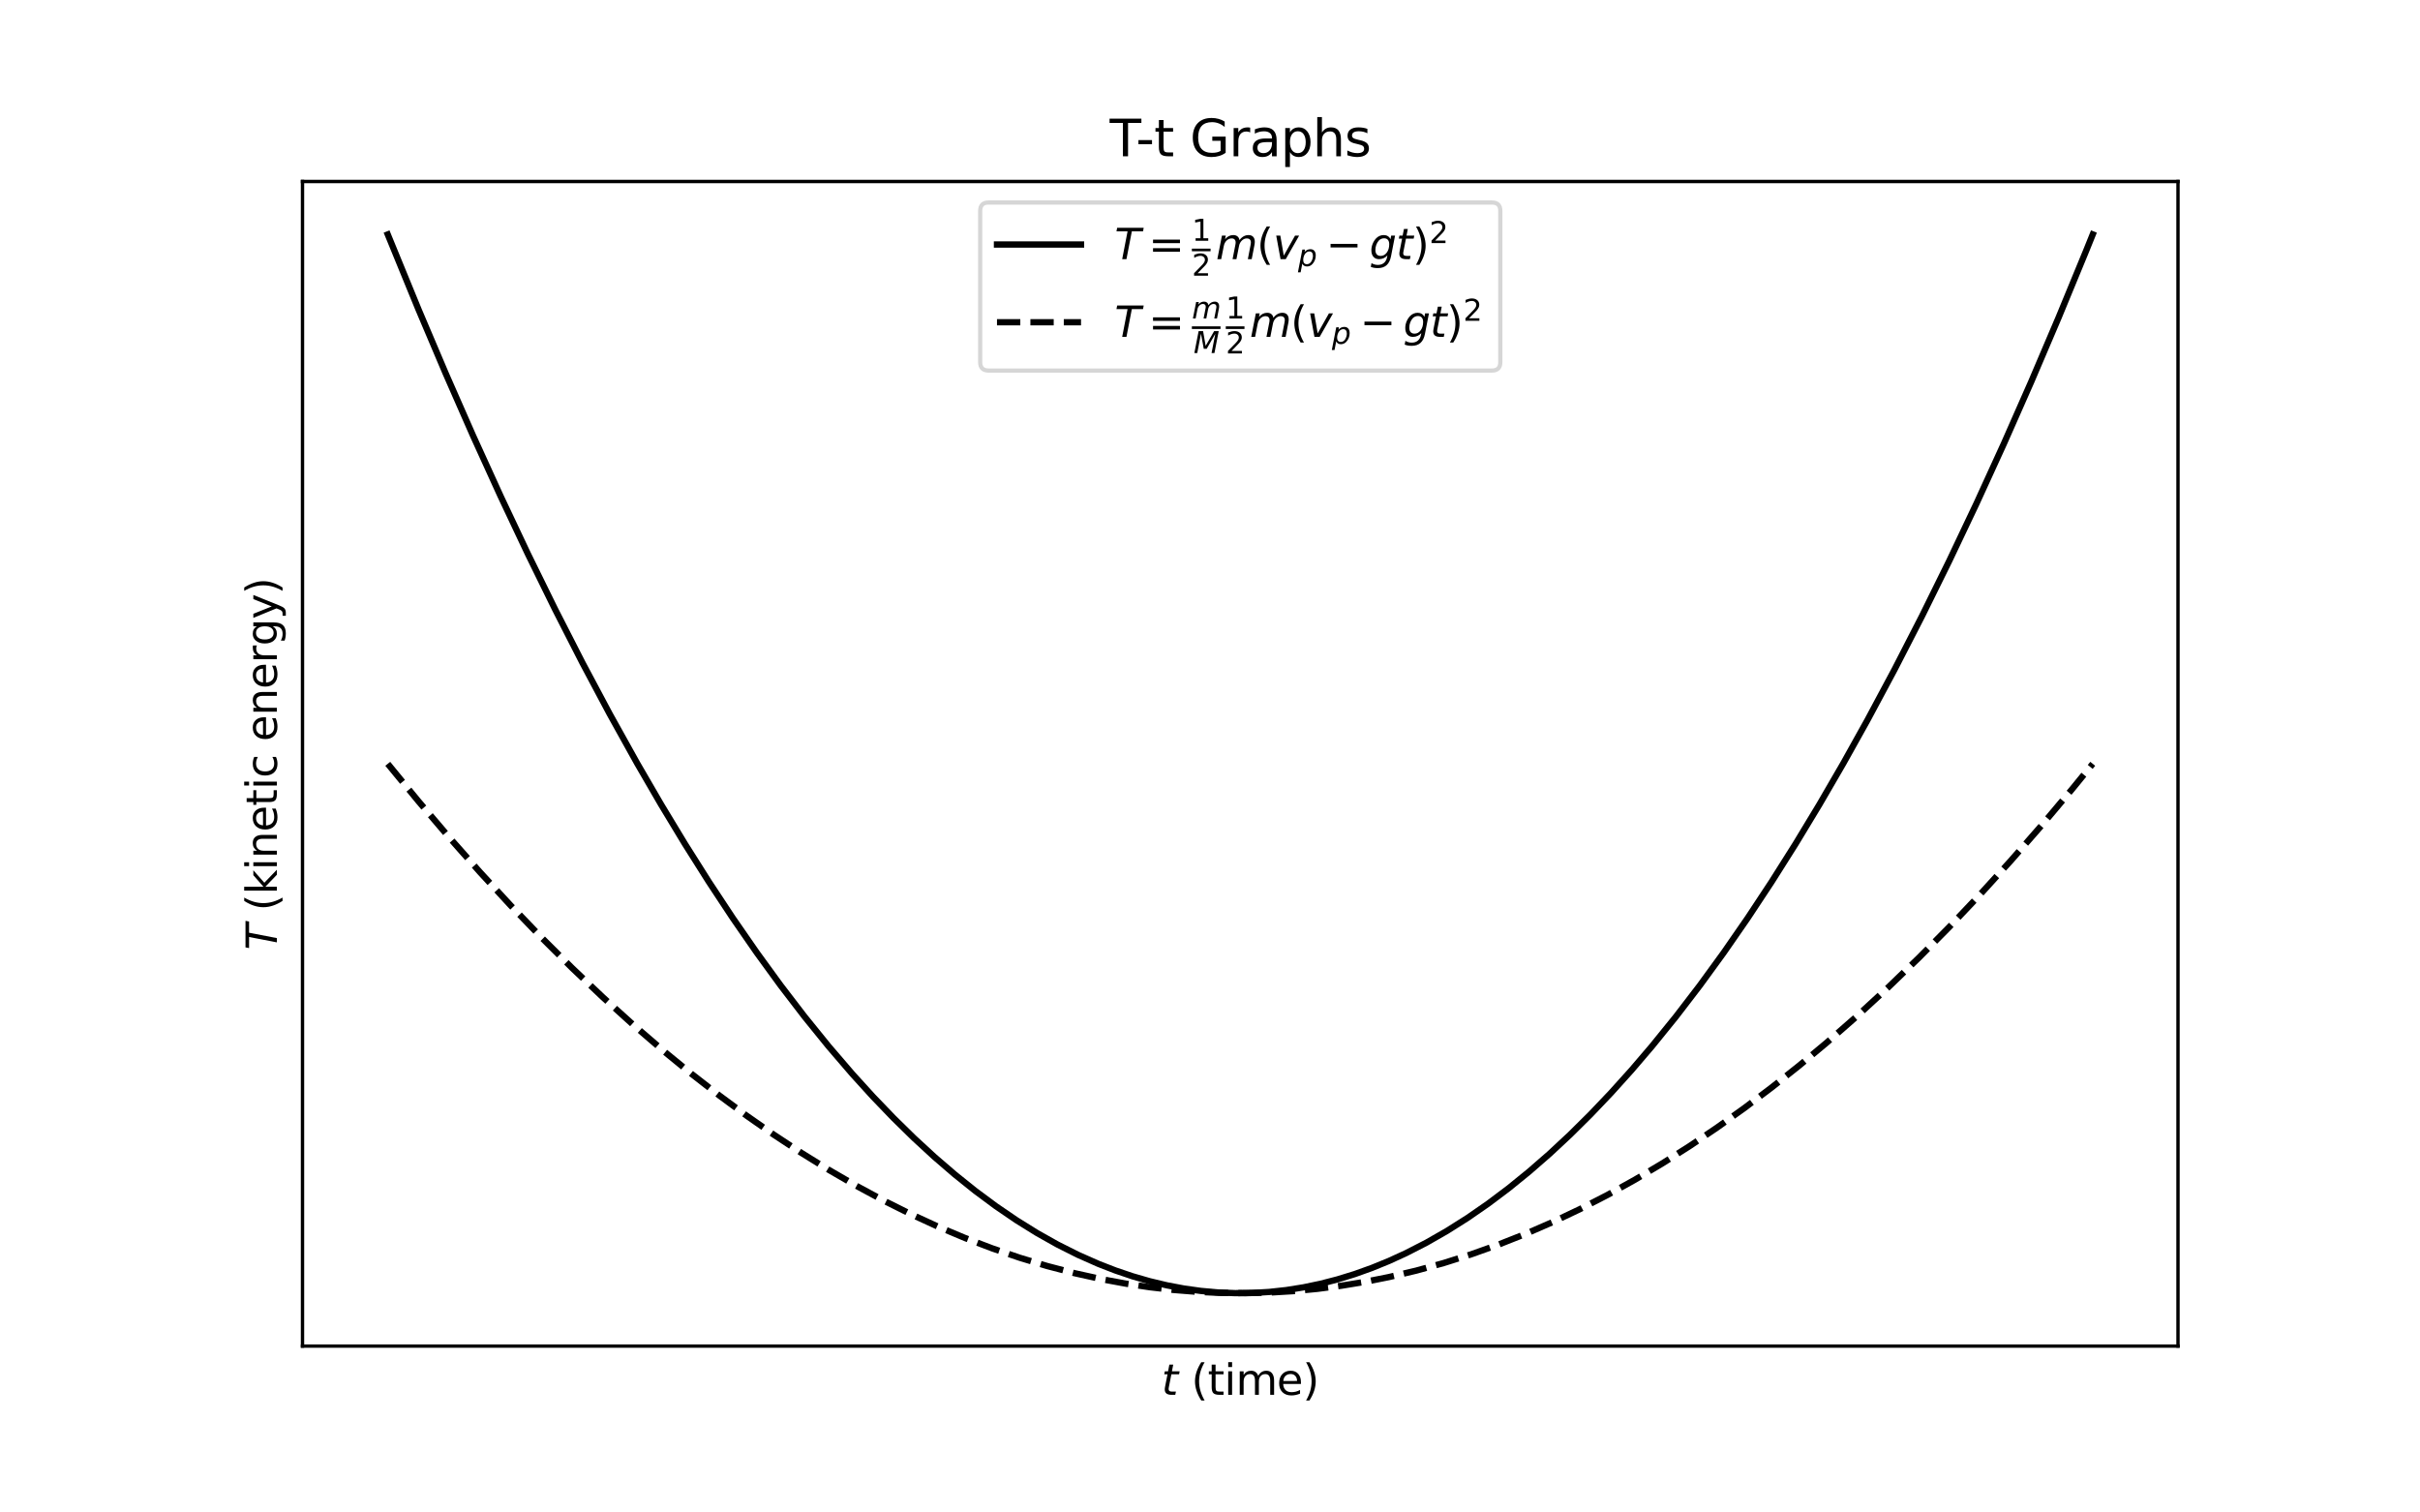 <?xml version="1.0" encoding="utf-8" standalone="no"?>
<!DOCTYPE svg PUBLIC "-//W3C//DTD SVG 1.1//EN"
  "http://www.w3.org/Graphics/SVG/1.1/DTD/svg11.dtd">
<svg xmlns:xlink="http://www.w3.org/1999/xlink" width="576pt" height="360pt" viewBox="0 0 576 360" xmlns="http://www.w3.org/2000/svg" version="1.1">
 <defs>
  <style type="text/css">*{stroke-linejoin: round; stroke-linecap: butt}</style>
 </defs>
 <g id="figure_1">
  <g id="patch_1">
   <path d="M 0 360 
L 576 360 
L 576 0 
L 0 0 
z
" style="fill: #ffffff"/>
  </g>
  <g id="axes_1">
   <g id="patch_2">
    <path d="M 72 320.4 
L 518.4 320.4 
L 518.4 43.2 
L 72 43.2 
z
" style="fill: #ffffff"/>
   </g>
   <g id="matplotlib.axis_1">
    <g id="text_1">
     <!-- $t$ (time) -->
     <g transform="translate(276.45 331.998) scale(0.1 -0.1)">
      <defs>
       <path id="DejaVuSans-Oblique-74" d="M 2706 3500 
L 2619 3053 
L 1472 3053 
L 1100 1153 
Q 1081 1047 1072 975 
Q 1063 903 1063 863 
Q 1063 663 1183 572 
Q 1303 481 1569 481 
L 2150 481 
L 2053 0 
L 1503 0 
Q 991 0 739 200 
Q 488 400 488 806 
Q 488 878 497 964 
Q 506 1050 525 1153 
L 897 3053 
L 409 3053 
L 500 3500 
L 978 3500 
L 1172 4494 
L 1747 4494 
L 1556 3500 
L 2706 3500 
z
" transform="scale(0.016)"/>
       <path id="DejaVuSans-20" transform="scale(0.016)"/>
       <path id="DejaVuSans-28" d="M 1984 4856 
Q 1566 4138 1362 3434 
Q 1159 2731 1159 2009 
Q 1159 1288 1364 580 
Q 1569 -128 1984 -844 
L 1484 -844 
Q 1016 -109 783 600 
Q 550 1309 550 2009 
Q 550 2706 781 3412 
Q 1013 4119 1484 4856 
L 1984 4856 
z
" transform="scale(0.016)"/>
       <path id="DejaVuSans-74" d="M 1172 4494 
L 1172 3500 
L 2356 3500 
L 2356 3053 
L 1172 3053 
L 1172 1153 
Q 1172 725 1289 603 
Q 1406 481 1766 481 
L 2356 481 
L 2356 0 
L 1766 0 
Q 1100 0 847 248 
Q 594 497 594 1153 
L 594 3053 
L 172 3053 
L 172 3500 
L 594 3500 
L 594 4494 
L 1172 4494 
z
" transform="scale(0.016)"/>
       <path id="DejaVuSans-69" d="M 603 3500 
L 1178 3500 
L 1178 0 
L 603 0 
L 603 3500 
z
M 603 4863 
L 1178 4863 
L 1178 4134 
L 603 4134 
L 603 4863 
z
" transform="scale(0.016)"/>
       <path id="DejaVuSans-6d" d="M 3328 2828 
Q 3544 3216 3844 3400 
Q 4144 3584 4550 3584 
Q 5097 3584 5394 3201 
Q 5691 2819 5691 2113 
L 5691 0 
L 5113 0 
L 5113 2094 
Q 5113 2597 4934 2840 
Q 4756 3084 4391 3084 
Q 3944 3084 3684 2787 
Q 3425 2491 3425 1978 
L 3425 0 
L 2847 0 
L 2847 2094 
Q 2847 2600 2669 2842 
Q 2491 3084 2119 3084 
Q 1678 3084 1418 2786 
Q 1159 2488 1159 1978 
L 1159 0 
L 581 0 
L 581 3500 
L 1159 3500 
L 1159 2956 
Q 1356 3278 1631 3431 
Q 1906 3584 2284 3584 
Q 2666 3584 2933 3390 
Q 3200 3197 3328 2828 
z
" transform="scale(0.016)"/>
       <path id="DejaVuSans-65" d="M 3597 1894 
L 3597 1613 
L 953 1613 
Q 991 1019 1311 708 
Q 1631 397 2203 397 
Q 2534 397 2845 478 
Q 3156 559 3463 722 
L 3463 178 
Q 3153 47 2828 -22 
Q 2503 -91 2169 -91 
Q 1331 -91 842 396 
Q 353 884 353 1716 
Q 353 2575 817 3079 
Q 1281 3584 2069 3584 
Q 2775 3584 3186 3129 
Q 3597 2675 3597 1894 
z
M 3022 2063 
Q 3016 2534 2758 2815 
Q 2500 3097 2075 3097 
Q 1594 3097 1305 2825 
Q 1016 2553 972 2059 
L 3022 2063 
z
" transform="scale(0.016)"/>
       <path id="DejaVuSans-29" d="M 513 4856 
L 1013 4856 
Q 1481 4119 1714 3412 
Q 1947 2706 1947 2009 
Q 1947 1309 1714 600 
Q 1481 -109 1013 -844 
L 513 -844 
Q 928 -128 1133 580 
Q 1338 1288 1338 2009 
Q 1338 2731 1133 3434 
Q 928 4138 513 4856 
z
" transform="scale(0.016)"/>
      </defs>
      <use xlink:href="#DejaVuSans-Oblique-74" transform="translate(0 0.016)"/>
      <use xlink:href="#DejaVuSans-20" transform="translate(39.209 0.016)"/>
      <use xlink:href="#DejaVuSans-28" transform="translate(70.996 0.016)"/>
      <use xlink:href="#DejaVuSans-74" transform="translate(110.01 0.016)"/>
      <use xlink:href="#DejaVuSans-69" transform="translate(149.219 0.016)"/>
      <use xlink:href="#DejaVuSans-6d" transform="translate(177.002 0.016)"/>
      <use xlink:href="#DejaVuSans-65" transform="translate(274.414 0.016)"/>
      <use xlink:href="#DejaVuSans-29" transform="translate(335.938 0.016)"/>
     </g>
    </g>
   </g>
   <g id="matplotlib.axis_2">
    <g id="text_2">
     <!-- $T$ (kinetic energy) -->
     <g transform="translate(65.9 226.1) rotate(-90) scale(0.1 -0.1)">
      <defs>
       <path id="DejaVuSans-Oblique-54" d="M 378 4666 
L 4325 4666 
L 4225 4134 
L 2559 4134 
L 1759 0 
L 1125 0 
L 1925 4134 
L 275 4134 
L 378 4666 
z
" transform="scale(0.016)"/>
       <path id="DejaVuSans-6b" d="M 581 4863 
L 1159 4863 
L 1159 1991 
L 2875 3500 
L 3609 3500 
L 1753 1863 
L 3688 0 
L 2938 0 
L 1159 1709 
L 1159 0 
L 581 0 
L 581 4863 
z
" transform="scale(0.016)"/>
       <path id="DejaVuSans-6e" d="M 3513 2113 
L 3513 0 
L 2938 0 
L 2938 2094 
Q 2938 2591 2744 2837 
Q 2550 3084 2163 3084 
Q 1697 3084 1428 2787 
Q 1159 2491 1159 1978 
L 1159 0 
L 581 0 
L 581 3500 
L 1159 3500 
L 1159 2956 
Q 1366 3272 1645 3428 
Q 1925 3584 2291 3584 
Q 2894 3584 3203 3211 
Q 3513 2838 3513 2113 
z
" transform="scale(0.016)"/>
       <path id="DejaVuSans-63" d="M 3122 3366 
L 3122 2828 
Q 2878 2963 2633 3030 
Q 2388 3097 2138 3097 
Q 1578 3097 1268 2742 
Q 959 2388 959 1747 
Q 959 1106 1268 751 
Q 1578 397 2138 397 
Q 2388 397 2633 464 
Q 2878 531 3122 666 
L 3122 134 
Q 2881 22 2623 -34 
Q 2366 -91 2075 -91 
Q 1284 -91 818 406 
Q 353 903 353 1747 
Q 353 2603 823 3093 
Q 1294 3584 2113 3584 
Q 2378 3584 2631 3529 
Q 2884 3475 3122 3366 
z
" transform="scale(0.016)"/>
       <path id="DejaVuSans-72" d="M 2631 2963 
Q 2534 3019 2420 3045 
Q 2306 3072 2169 3072 
Q 1681 3072 1420 2755 
Q 1159 2438 1159 1844 
L 1159 0 
L 581 0 
L 581 3500 
L 1159 3500 
L 1159 2956 
Q 1341 3275 1631 3429 
Q 1922 3584 2338 3584 
Q 2397 3584 2469 3576 
Q 2541 3569 2628 3553 
L 2631 2963 
z
" transform="scale(0.016)"/>
       <path id="DejaVuSans-67" d="M 2906 1791 
Q 2906 2416 2648 2759 
Q 2391 3103 1925 3103 
Q 1463 3103 1205 2759 
Q 947 2416 947 1791 
Q 947 1169 1205 825 
Q 1463 481 1925 481 
Q 2391 481 2648 825 
Q 2906 1169 2906 1791 
z
M 3481 434 
Q 3481 -459 3084 -895 
Q 2688 -1331 1869 -1331 
Q 1566 -1331 1297 -1286 
Q 1028 -1241 775 -1147 
L 775 -588 
Q 1028 -725 1275 -790 
Q 1522 -856 1778 -856 
Q 2344 -856 2625 -561 
Q 2906 -266 2906 331 
L 2906 616 
Q 2728 306 2450 153 
Q 2172 0 1784 0 
Q 1141 0 747 490 
Q 353 981 353 1791 
Q 353 2603 747 3093 
Q 1141 3584 1784 3584 
Q 2172 3584 2450 3431 
Q 2728 3278 2906 2969 
L 2906 3500 
L 3481 3500 
L 3481 434 
z
" transform="scale(0.016)"/>
       <path id="DejaVuSans-79" d="M 2059 -325 
Q 1816 -950 1584 -1140 
Q 1353 -1331 966 -1331 
L 506 -1331 
L 506 -850 
L 844 -850 
Q 1081 -850 1212 -737 
Q 1344 -625 1503 -206 
L 1606 56 
L 191 3500 
L 800 3500 
L 1894 763 
L 2988 3500 
L 3597 3500 
L 2059 -325 
z
" transform="scale(0.016)"/>
      </defs>
      <use xlink:href="#DejaVuSans-Oblique-54" transform="translate(0 0.016)"/>
      <use xlink:href="#DejaVuSans-20" transform="translate(61.084 0.016)"/>
      <use xlink:href="#DejaVuSans-28" transform="translate(92.871 0.016)"/>
      <use xlink:href="#DejaVuSans-6b" transform="translate(131.885 0.016)"/>
      <use xlink:href="#DejaVuSans-69" transform="translate(189.795 0.016)"/>
      <use xlink:href="#DejaVuSans-6e" transform="translate(217.578 0.016)"/>
      <use xlink:href="#DejaVuSans-65" transform="translate(280.957 0.016)"/>
      <use xlink:href="#DejaVuSans-74" transform="translate(342.48 0.016)"/>
      <use xlink:href="#DejaVuSans-69" transform="translate(381.689 0.016)"/>
      <use xlink:href="#DejaVuSans-63" transform="translate(409.473 0.016)"/>
      <use xlink:href="#DejaVuSans-20" transform="translate(464.453 0.016)"/>
      <use xlink:href="#DejaVuSans-65" transform="translate(496.24 0.016)"/>
      <use xlink:href="#DejaVuSans-6e" transform="translate(557.764 0.016)"/>
      <use xlink:href="#DejaVuSans-65" transform="translate(621.143 0.016)"/>
      <use xlink:href="#DejaVuSans-72" transform="translate(682.666 0.016)"/>
      <use xlink:href="#DejaVuSans-67" transform="translate(723.779 0.016)"/>
      <use xlink:href="#DejaVuSans-79" transform="translate(787.256 0.016)"/>
      <use xlink:href="#DejaVuSans-29" transform="translate(846.436 0.016)"/>
     </g>
    </g>
   </g>
   <g id="line2d_1">
    <path d="M 92.291 55.8 
L 99.61 73.652 
L 106.116 88.971 
L 112.622 103.771 
L 119.129 118.053 
L 125.635 131.817 
L 132.141 145.062 
L 138.647 157.79 
L 145.153 169.999 
L 151.659 181.69 
L 157.352 191.495 
L 163.045 200.903 
L 168.738 209.914 
L 174.43 218.529 
L 180.123 226.747 
L 185.816 234.568 
L 191.509 241.992 
L 197.202 249.02 
L 202.895 255.651 
L 207.774 261.019 
L 212.654 266.095 
L 217.533 270.88 
L 222.413 275.374 
L 227.293 279.576 
L 232.172 283.486 
L 237.052 287.105 
L 241.931 290.433 
L 246.811 293.469 
L 251.69 296.214 
L 256.57 298.667 
L 261.45 300.829 
L 265.516 302.407 
L 269.582 303.784 
L 273.649 304.958 
L 277.715 305.929 
L 281.781 306.698 
L 285.847 307.265 
L 289.914 307.629 
L 293.98 307.791 
L 298.046 307.751 
L 302.113 307.508 
L 306.179 307.063 
L 310.245 306.415 
L 314.312 305.565 
L 318.378 304.512 
L 322.444 303.257 
L 326.511 301.8 
L 330.577 300.14 
L 334.643 298.278 
L 339.523 295.776 
L 344.402 292.983 
L 349.282 289.898 
L 354.162 286.522 
L 359.041 282.855 
L 363.921 278.895 
L 368.8 274.645 
L 373.68 270.103 
L 378.559 265.269 
L 383.439 260.144 
L 388.319 254.728 
L 393.198 249.02 
L 398.891 241.992 
L 404.584 234.568 
L 410.277 226.747 
L 415.97 218.529 
L 421.662 209.914 
L 427.355 200.903 
L 433.048 191.495 
L 438.741 181.69 
L 444.434 171.489 
L 450.94 159.344 
L 457.446 146.682 
L 463.952 133.501 
L 470.458 119.802 
L 476.964 105.585 
L 483.47 90.849 
L 489.976 75.596 
L 496.483 59.824 
L 498.109 55.8 
L 498.109 55.8 
" clip-path="url(#p354657934e)" style="fill: none; stroke: #000000; stroke-width: 1.5; stroke-linecap: square"/>
   </g>
   <g id="line2d_2">
    <path d="M 92.291 181.8 
L 99.61 190.726 
L 106.93 199.325 
L 114.249 207.595 
L 121.568 215.538 
L 128.888 223.152 
L 136.207 230.439 
L 143.526 237.398 
L 150.846 244.029 
L 158.165 250.332 
L 164.671 255.659 
L 171.177 260.728 
L 177.684 265.537 
L 184.19 270.087 
L 190.696 274.378 
L 197.202 278.41 
L 203.708 282.183 
L 210.214 285.697 
L 216.72 288.952 
L 223.226 291.947 
L 229.732 294.684 
L 236.238 297.161 
L 242.745 299.38 
L 249.251 301.339 
L 255.757 303.039 
L 262.263 304.48 
L 267.956 305.529 
L 273.649 306.379 
L 279.341 307.031 
L 285.034 307.484 
L 290.727 307.739 
L 296.42 307.796 
L 302.113 307.654 
L 307.806 307.314 
L 313.498 306.776 
L 319.191 306.039 
L 324.884 305.104 
L 330.577 303.97 
L 337.083 302.432 
L 343.589 300.635 
L 350.095 298.578 
L 356.601 296.263 
L 363.107 293.688 
L 369.614 290.854 
L 376.12 287.761 
L 382.626 284.41 
L 389.132 280.799 
L 395.638 276.929 
L 402.144 272.799 
L 408.65 268.411 
L 415.156 263.764 
L 421.662 258.857 
L 428.168 253.692 
L 434.675 248.267 
L 441.994 241.855 
L 449.313 235.115 
L 456.633 228.047 
L 463.952 220.651 
L 471.271 212.927 
L 478.591 204.875 
L 485.91 196.495 
L 493.23 187.788 
L 498.109 181.8 
L 498.109 181.8 
" clip-path="url(#p354657934e)" style="fill: none; stroke-dasharray: 5.55,2.4; stroke-dashoffset: 0; stroke: #000000; stroke-width: 1.5"/>
   </g>
   <g id="patch_3">
    <path d="M 72 320.4 
L 72 43.2 
" style="fill: none; stroke: #000000; stroke-width: 0.8; stroke-linejoin: miter; stroke-linecap: square"/>
   </g>
   <g id="patch_4">
    <path d="M 518.4 320.4 
L 518.4 43.2 
" style="fill: none; stroke: #000000; stroke-width: 0.8; stroke-linejoin: miter; stroke-linecap: square"/>
   </g>
   <g id="patch_5">
    <path d="M 72 320.4 
L 518.4 320.4 
" style="fill: none; stroke: #000000; stroke-width: 0.8; stroke-linejoin: miter; stroke-linecap: square"/>
   </g>
   <g id="patch_6">
    <path d="M 72 43.2 
L 518.4 43.2 
" style="fill: none; stroke: #000000; stroke-width: 0.8; stroke-linejoin: miter; stroke-linecap: square"/>
   </g>
   <g id="text_3">
    <!-- T-t Graphs -->
    <g transform="translate(264.129 37.2) scale(0.12 -0.12)">
     <defs>
      <path id="DejaVuSans-54" d="M -19 4666 
L 3928 4666 
L 3928 4134 
L 2272 4134 
L 2272 0 
L 1638 0 
L 1638 4134 
L -19 4134 
L -19 4666 
z
" transform="scale(0.016)"/>
      <path id="DejaVuSans-2d" d="M 313 2009 
L 1997 2009 
L 1997 1497 
L 313 1497 
L 313 2009 
z
" transform="scale(0.016)"/>
      <path id="DejaVuSans-47" d="M 3809 666 
L 3809 1919 
L 2778 1919 
L 2778 2438 
L 4434 2438 
L 4434 434 
Q 4069 175 3628 42 
Q 3188 -91 2688 -91 
Q 1594 -91 976 548 
Q 359 1188 359 2328 
Q 359 3472 976 4111 
Q 1594 4750 2688 4750 
Q 3144 4750 3555 4637 
Q 3966 4525 4313 4306 
L 4313 3634 
Q 3963 3931 3569 4081 
Q 3175 4231 2741 4231 
Q 1884 4231 1454 3753 
Q 1025 3275 1025 2328 
Q 1025 1384 1454 906 
Q 1884 428 2741 428 
Q 3075 428 3337 486 
Q 3600 544 3809 666 
z
" transform="scale(0.016)"/>
      <path id="DejaVuSans-61" d="M 2194 1759 
Q 1497 1759 1228 1600 
Q 959 1441 959 1056 
Q 959 750 1161 570 
Q 1363 391 1709 391 
Q 2188 391 2477 730 
Q 2766 1069 2766 1631 
L 2766 1759 
L 2194 1759 
z
M 3341 1997 
L 3341 0 
L 2766 0 
L 2766 531 
Q 2569 213 2275 61 
Q 1981 -91 1556 -91 
Q 1019 -91 701 211 
Q 384 513 384 1019 
Q 384 1609 779 1909 
Q 1175 2209 1959 2209 
L 2766 2209 
L 2766 2266 
Q 2766 2663 2505 2880 
Q 2244 3097 1772 3097 
Q 1472 3097 1187 3025 
Q 903 2953 641 2809 
L 641 3341 
Q 956 3463 1253 3523 
Q 1550 3584 1831 3584 
Q 2591 3584 2966 3190 
Q 3341 2797 3341 1997 
z
" transform="scale(0.016)"/>
      <path id="DejaVuSans-70" d="M 1159 525 
L 1159 -1331 
L 581 -1331 
L 581 3500 
L 1159 3500 
L 1159 2969 
Q 1341 3281 1617 3432 
Q 1894 3584 2278 3584 
Q 2916 3584 3314 3078 
Q 3713 2572 3713 1747 
Q 3713 922 3314 415 
Q 2916 -91 2278 -91 
Q 1894 -91 1617 61 
Q 1341 213 1159 525 
z
M 3116 1747 
Q 3116 2381 2855 2742 
Q 2594 3103 2138 3103 
Q 1681 3103 1420 2742 
Q 1159 2381 1159 1747 
Q 1159 1113 1420 752 
Q 1681 391 2138 391 
Q 2594 391 2855 752 
Q 3116 1113 3116 1747 
z
" transform="scale(0.016)"/>
      <path id="DejaVuSans-68" d="M 3513 2113 
L 3513 0 
L 2938 0 
L 2938 2094 
Q 2938 2591 2744 2837 
Q 2550 3084 2163 3084 
Q 1697 3084 1428 2787 
Q 1159 2491 1159 1978 
L 1159 0 
L 581 0 
L 581 4863 
L 1159 4863 
L 1159 2956 
Q 1366 3272 1645 3428 
Q 1925 3584 2291 3584 
Q 2894 3584 3203 3211 
Q 3513 2838 3513 2113 
z
" transform="scale(0.016)"/>
      <path id="DejaVuSans-73" d="M 2834 3397 
L 2834 2853 
Q 2591 2978 2328 3040 
Q 2066 3103 1784 3103 
Q 1356 3103 1142 2972 
Q 928 2841 928 2578 
Q 928 2378 1081 2264 
Q 1234 2150 1697 2047 
L 1894 2003 
Q 2506 1872 2764 1633 
Q 3022 1394 3022 966 
Q 3022 478 2636 193 
Q 2250 -91 1575 -91 
Q 1294 -91 989 -36 
Q 684 19 347 128 
L 347 722 
Q 666 556 975 473 
Q 1284 391 1588 391 
Q 1994 391 2212 530 
Q 2431 669 2431 922 
Q 2431 1156 2273 1281 
Q 2116 1406 1581 1522 
L 1381 1569 
Q 847 1681 609 1914 
Q 372 2147 372 2553 
Q 372 3047 722 3315 
Q 1072 3584 1716 3584 
Q 2034 3584 2315 3537 
Q 2597 3491 2834 3397 
z
" transform="scale(0.016)"/>
     </defs>
     <use xlink:href="#DejaVuSans-54"/>
     <use xlink:href="#DejaVuSans-2d" x="51.959"/>
     <use xlink:href="#DejaVuSans-74" x="88.043"/>
     <use xlink:href="#DejaVuSans-20" x="127.252"/>
     <use xlink:href="#DejaVuSans-47" x="159.039"/>
     <use xlink:href="#DejaVuSans-72" x="236.529"/>
     <use xlink:href="#DejaVuSans-61" x="277.643"/>
     <use xlink:href="#DejaVuSans-70" x="338.922"/>
     <use xlink:href="#DejaVuSans-68" x="402.398"/>
     <use xlink:href="#DejaVuSans-73" x="465.777"/>
    </g>
   </g>
   <g id="legend_1">
    <g id="patch_7">
     <path d="M 235.3 88.2 
L 355.1 88.2 
Q 357.1 88.2 357.1 86.2 
L 357.1 50.2 
Q 357.1 48.2 355.1 48.2 
L 235.3 48.2 
Q 233.3 48.2 233.3 50.2 
L 233.3 86.2 
Q 233.3 88.2 235.3 88.2 
z
" style="fill: #ffffff; opacity: 0.8; stroke: #cccccc; stroke-linejoin: miter"/>
    </g>
    <g id="line2d_3">
     <path d="M 237.3 58.2 
L 247.3 58.2 
L 257.3 58.2 
" style="fill: none; stroke: #000000; stroke-width: 1.5; stroke-linecap: square"/>
    </g>
    <g id="text_4">
     <!-- $T = \frac{1}{2}m(v_p - gt)^2$ -->
     <g transform="translate(265.3 61.7) scale(0.1 -0.1)">
      <defs>
       <path id="DejaVuSans-3d" d="M 678 2906 
L 4684 2906 
L 4684 2381 
L 678 2381 
L 678 2906 
z
M 678 1631 
L 4684 1631 
L 4684 1100 
L 678 1100 
L 678 1631 
z
" transform="scale(0.016)"/>
       <path id="DejaVuSans-31" d="M 794 531 
L 1825 531 
L 1825 4091 
L 703 3866 
L 703 4441 
L 1819 4666 
L 2450 4666 
L 2450 531 
L 3481 531 
L 3481 0 
L 794 0 
L 794 531 
z
" transform="scale(0.016)"/>
       <path id="DejaVuSans-32" d="M 1228 531 
L 3431 531 
L 3431 0 
L 469 0 
L 469 531 
Q 828 903 1448 1529 
Q 2069 2156 2228 2338 
Q 2531 2678 2651 2914 
Q 2772 3150 2772 3378 
Q 2772 3750 2511 3984 
Q 2250 4219 1831 4219 
Q 1534 4219 1204 4116 
Q 875 4013 500 3803 
L 500 4441 
Q 881 4594 1212 4672 
Q 1544 4750 1819 4750 
Q 2544 4750 2975 4387 
Q 3406 4025 3406 3419 
Q 3406 3131 3298 2873 
Q 3191 2616 2906 2266 
Q 2828 2175 2409 1742 
Q 1991 1309 1228 531 
z
" transform="scale(0.016)"/>
       <path id="DejaVuSans-Oblique-6d" d="M 5747 2113 
L 5338 0 
L 4763 0 
L 5166 2094 
Q 5191 2228 5203 2325 
Q 5216 2422 5216 2491 
Q 5216 2772 5059 2928 
Q 4903 3084 4622 3084 
Q 4203 3084 3875 2770 
Q 3547 2456 3450 1953 
L 3066 0 
L 2491 0 
L 2900 2094 
Q 2925 2209 2937 2307 
Q 2950 2406 2950 2484 
Q 2950 2769 2794 2926 
Q 2638 3084 2363 3084 
Q 1938 3084 1609 2770 
Q 1281 2456 1184 1953 
L 800 0 
L 225 0 
L 909 3500 
L 1484 3500 
L 1375 2956 
Q 1609 3263 1923 3423 
Q 2238 3584 2597 3584 
Q 2978 3584 3223 3384 
Q 3469 3184 3519 2828 
Q 3781 3197 4126 3390 
Q 4472 3584 4856 3584 
Q 5306 3584 5551 3325 
Q 5797 3066 5797 2591 
Q 5797 2488 5784 2364 
Q 5772 2241 5747 2113 
z
" transform="scale(0.016)"/>
       <path id="DejaVuSans-Oblique-76" d="M 459 3500 
L 1069 3500 
L 1581 525 
L 3256 3500 
L 3866 3500 
L 1875 0 
L 1100 0 
L 459 3500 
z
" transform="scale(0.016)"/>
       <path id="DejaVuSans-Oblique-70" d="M 3175 2156 
Q 3175 2616 2975 2859 
Q 2775 3103 2400 3103 
Q 2144 3103 1911 2972 
Q 1678 2841 1497 2591 
Q 1319 2344 1212 1994 
Q 1106 1644 1106 1300 
Q 1106 863 1306 627 
Q 1506 391 1875 391 
Q 2147 391 2380 519 
Q 2613 647 2778 891 
Q 2956 1147 3065 1494 
Q 3175 1841 3175 2156 
z
M 1394 2969 
Q 1625 3272 1939 3428 
Q 2253 3584 2638 3584 
Q 3175 3584 3472 3232 
Q 3769 2881 3769 2247 
Q 3769 1728 3584 1258 
Q 3400 788 3053 416 
Q 2822 169 2531 39 
Q 2241 -91 1919 -91 
Q 1547 -91 1294 64 
Q 1041 219 916 525 
L 556 -1331 
L -19 -1331 
L 922 3500 
L 1497 3500 
L 1394 2969 
z
" transform="scale(0.016)"/>
       <path id="DejaVuSans-2212" d="M 678 2272 
L 4684 2272 
L 4684 1741 
L 678 1741 
L 678 2272 
z
" transform="scale(0.016)"/>
       <path id="DejaVuSans-Oblique-67" d="M 3816 3500 
L 3219 434 
Q 3047 -456 2561 -893 
Q 2075 -1331 1253 -1331 
Q 950 -1331 690 -1286 
Q 431 -1241 206 -1147 
L 313 -588 
Q 525 -725 762 -790 
Q 1000 -856 1269 -856 
Q 1816 -856 2167 -557 
Q 2519 -259 2631 300 
L 2681 563 
Q 2441 288 2122 144 
Q 1803 0 1434 0 
Q 903 0 598 351 
Q 294 703 294 1319 
Q 294 1803 478 2267 
Q 663 2731 997 3091 
Q 1219 3328 1514 3456 
Q 1809 3584 2131 3584 
Q 2484 3584 2746 3420 
Q 3009 3256 3138 2956 
L 3238 3500 
L 3816 3500 
z
M 2950 2216 
Q 2950 2641 2750 2872 
Q 2550 3103 2181 3103 
Q 1953 3103 1747 3012 
Q 1541 2922 1394 2759 
Q 1156 2491 1023 2127 
Q 891 1763 891 1375 
Q 891 944 1092 712 
Q 1294 481 1672 481 
Q 2219 481 2584 976 
Q 2950 1472 2950 2216 
z
" transform="scale(0.016)"/>
      </defs>
      <use xlink:href="#DejaVuSans-Oblique-54" transform="translate(0 0.169)"/>
      <use xlink:href="#DejaVuSans-3d" transform="translate(80.566 0.169)"/>
      <use xlink:href="#DejaVuSans-31" transform="translate(183.838 43.966) scale(0.7)"/>
      <use xlink:href="#DejaVuSans-32" transform="translate(183.838 -39.237) scale(0.7)"/>
      <use xlink:href="#DejaVuSans-Oblique-6d" transform="translate(240.874 0.169)"/>
      <use xlink:href="#DejaVuSans-28" transform="translate(338.286 0.169)"/>
      <use xlink:href="#DejaVuSans-Oblique-76" transform="translate(377.3 0.169)"/>
      <use xlink:href="#DejaVuSans-Oblique-70" transform="translate(436.479 -16.238) scale(0.7)"/>
      <use xlink:href="#DejaVuSans-2212" transform="translate(503.13 0.169)"/>
      <use xlink:href="#DejaVuSans-Oblique-67" transform="translate(606.401 0.169)"/>
      <use xlink:href="#DejaVuSans-Oblique-74" transform="translate(669.878 0.169)"/>
      <use xlink:href="#DejaVuSans-29" transform="translate(709.087 0.169)"/>
      <use xlink:href="#DejaVuSans-32" transform="translate(749.058 38.45) scale(0.7)"/>
      <path d="M 183.838 18.966 
L 183.838 25.216 
L 228.374 25.216 
L 228.374 18.966 
L 183.838 18.966 
z
"/>
     </g>
    </g>
    <g id="line2d_4">
     <path d="M 237.3 76.7 
L 247.3 76.7 
L 257.3 76.7 
" style="fill: none; stroke-dasharray: 5.55,2.4; stroke-dashoffset: 0; stroke: #000000; stroke-width: 1.5"/>
    </g>
    <g id="text_5">
     <!-- $T = \frac{m}{M}\frac{1}{2}m(v_p - gt)^2$ -->
     <g transform="translate(265.3 80.2) scale(0.1 -0.1)">
      <defs>
       <path id="DejaVuSans-Oblique-4d" d="M 1081 4666 
L 2028 4666 
L 2572 1522 
L 4378 4666 
L 5350 4666 
L 4441 0 
L 3828 0 
L 4622 4091 
L 2791 897 
L 2175 897 
L 1581 4103 
L 788 0 
L 172 0 
L 1081 4666 
z
" transform="scale(0.016)"/>
      </defs>
      <use xlink:href="#DejaVuSans-Oblique-54" transform="translate(0 0.169)"/>
      <use xlink:href="#DejaVuSans-3d" transform="translate(80.566 0.169)"/>
      <use xlink:href="#DejaVuSans-Oblique-6d" transform="translate(183.838 43.966) scale(0.7)"/>
      <use xlink:href="#DejaVuSans-Oblique-4d" transform="translate(187.838 -38.319) scale(0.7)"/>
      <use xlink:href="#DejaVuSans-31" transform="translate(264.526 43.966) scale(0.7)"/>
      <use xlink:href="#DejaVuSans-32" transform="translate(264.526 -39.237) scale(0.7)"/>
      <use xlink:href="#DejaVuSans-Oblique-6d" transform="translate(321.562 0.169)"/>
      <use xlink:href="#DejaVuSans-28" transform="translate(418.975 0.169)"/>
      <use xlink:href="#DejaVuSans-Oblique-76" transform="translate(457.988 0.169)"/>
      <use xlink:href="#DejaVuSans-Oblique-70" transform="translate(517.168 -16.238) scale(0.7)"/>
      <use xlink:href="#DejaVuSans-2212" transform="translate(583.818 0.169)"/>
      <use xlink:href="#DejaVuSans-Oblique-67" transform="translate(687.09 0.169)"/>
      <use xlink:href="#DejaVuSans-Oblique-74" transform="translate(750.566 0.169)"/>
      <use xlink:href="#DejaVuSans-29" transform="translate(789.775 0.169)"/>
      <use xlink:href="#DejaVuSans-32" transform="translate(829.746 38.45) scale(0.7)"/>
      <path d="M 183.838 18.966 
L 183.838 25.216 
L 252.026 25.216 
L 252.026 18.966 
L 183.838 18.966 
z
"/>
      <path d="M 264.526 18.966 
L 264.526 25.216 
L 309.062 25.216 
L 309.062 18.966 
L 264.526 18.966 
z
"/>
     </g>
    </g>
   </g>
  </g>
 </g>
 <defs>
  <clipPath id="p354657934e">
   <rect x="72" y="43.2" width="446.4" height="277.2"/>
  </clipPath>
 </defs>
</svg>
